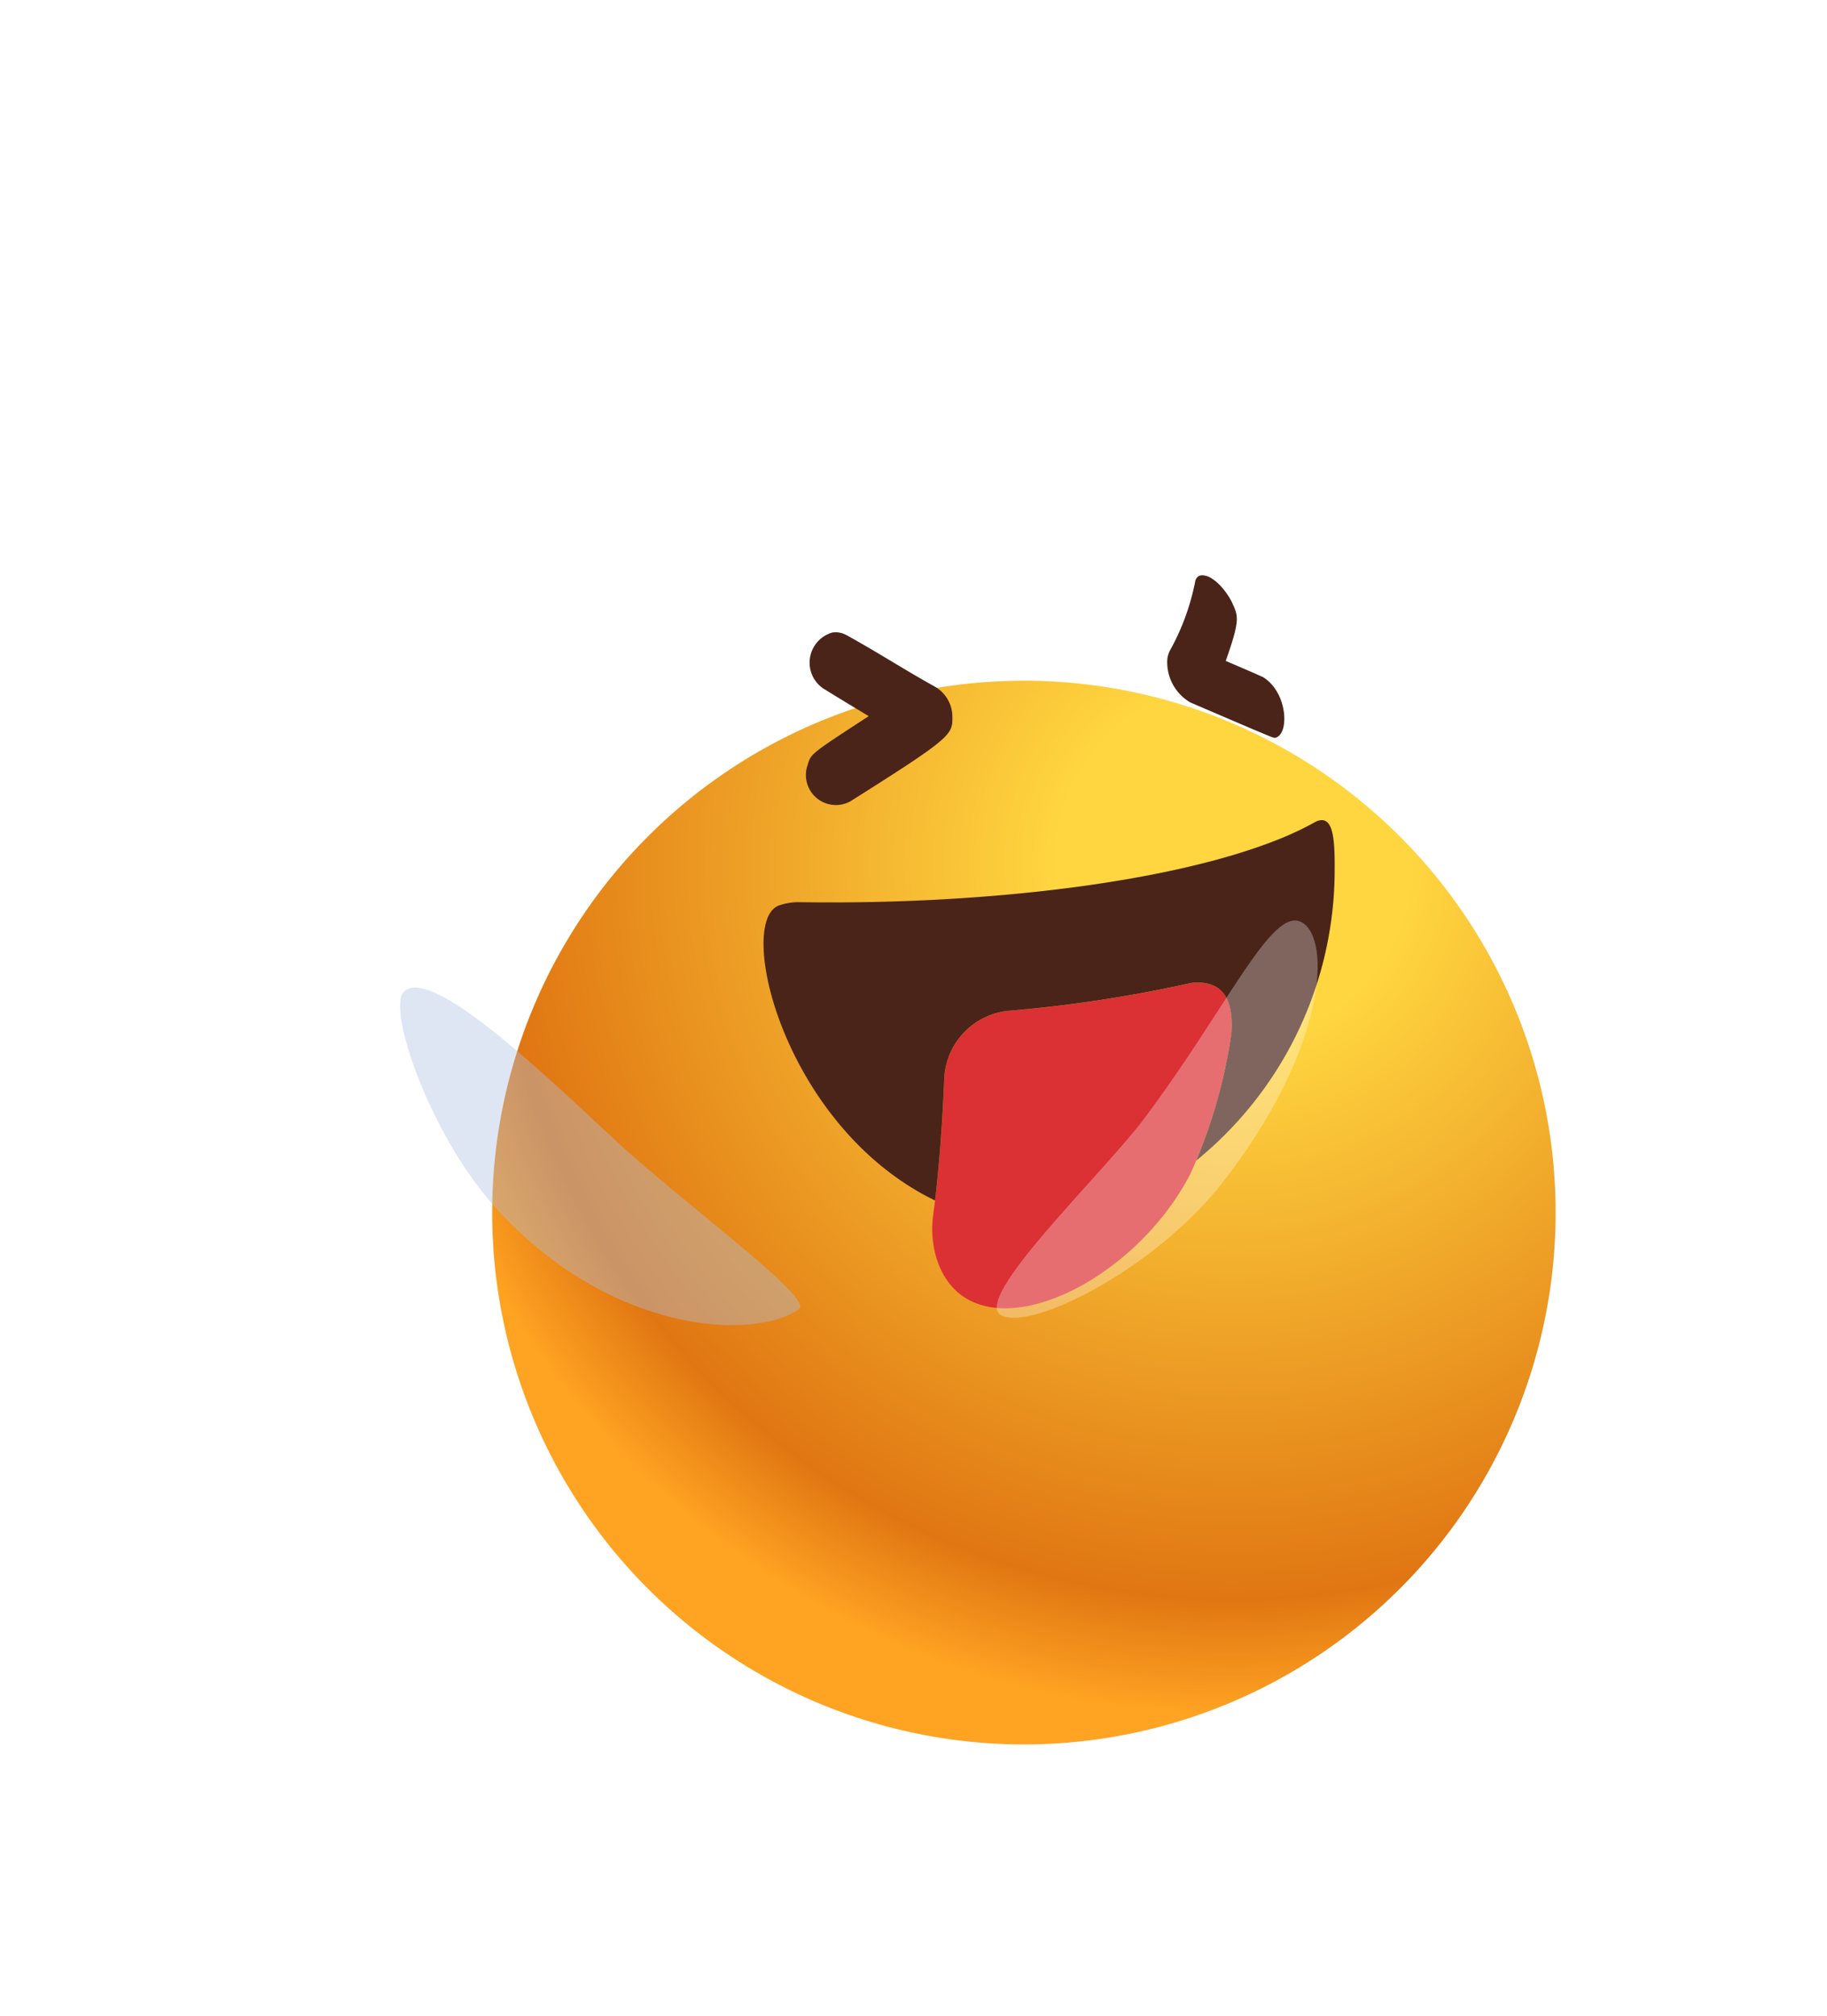 <svg xmlns="http://www.w3.org/2000/svg" xmlns:xlink="http://www.w3.org/1999/xlink" width="100.959" height="111.382" viewBox="0 0 100.959 111.382">
  <defs>
    <radialGradient id="radial-gradient" cx="0.697" cy="0.171" r="0.8" gradientTransform="translate(0)" gradientUnits="objectBoundingBox">
      <stop offset="0.204" stop-color="#ffd640"/>
      <stop offset="0.866" stop-color="#e07612"/>
      <stop offset="1" stop-color="#ffa322"/>
    </radialGradient>
    <filter id="Trazado_147281" x="12.193" y="17.615" width="88.766" height="93.767" filterUnits="userSpaceOnUse">
      <feOffset dx="10" dy="20" input="SourceAlpha"/>
      <feGaussianBlur stdDeviation="5" result="blur"/>
      <feFlood flood-opacity="0.161"/>
      <feComposite operator="in" in2="blur"/>
      <feComposite in="SourceGraphic"/>
    </filter>
  </defs>
  <g id="Grupo_95351" data-name="Grupo 95351" transform="translate(17.193 17.615)">
    <g transform="matrix(1, 0, 0, 1, -17.19, -17.62)" filter="url(#Trazado_147281)">
      <path id="Trazado_147281-2" data-name="Trazado 147281" d="M-773.46,111.336a29.383,29.383,0,0,1-29.383,29.383,29.383,29.383,0,0,1-29.383-29.383,29.384,29.384,0,0,1,29.383-29.384A29.384,29.384,0,0,1-773.46,111.336Z" transform="translate(849.42 -64.34)" fill="url(#radial-gradient)"/>
    </g>
    <g id="Grupo_95350" data-name="Grupo 95350" transform="translate(24.998 14.167)">
      <path id="Trazado_147282" data-name="Trazado 147282" d="M-708.918,159.5c.009,1,.01,1.124-5.64,4.682a1.658,1.658,0,0,1-2.353-2.026c.17-.6.17-.6,3.37-2.681-.77-.463-1.794-1.079-2.555-1.556a1.731,1.731,0,0,1,.545-3.065c.053-.007.125-.009.18-.014a1.264,1.264,0,0,1,.58.148c1.663.91,3.253,1.944,4.911,2.86a1.927,1.927,0,0,1,.962,1.652" transform="translate(719.356 -151.692)" fill="#4a2419"/>
      <path id="Trazado_147283" data-name="Trazado 147283" d="M-629.437,143.177c.31.681.415.909-.382,3.154.617.263,1.443.616,2.056.892,1.394.85,1.469,3.2.674,3.354-.092.018-.092.018-4.684-1.951a2.574,2.574,0,0,1-1.277-2.353,1.364,1.364,0,0,1,.14-.5,13.036,13.036,0,0,0,1.4-3.807.433.433,0,0,1,.225-.337c.645-.2,1.505.789,1.852,1.551" transform="translate(655.361 -141.599)" fill="#4a2419"/>
      <path id="Trazado_147284" data-name="Trazado 147284" d="M-673.475,246.992c-3.366,6.433-12.141,10.228-13.972,4.632a5.635,5.635,0,0,1-.192-2.467c.033-.252.064-.508.1-.77.24-2.018.414-4.3.511-6.8a3.953,3.953,0,0,1,3.471-3.673,75.519,75.519,0,0,0,10.168-1.543c1.639-.172,2.367.741,2.227,2.791a28.212,28.212,0,0,1-2.31,7.834" transform="translate(697.021 -213.843)" fill="#db3034"/>
      <path id="Trazado_147285" data-name="Trazado 147285" d="M-695.415,201.4a20.71,20.71,0,0,1-7.653,15.991,28.609,28.609,0,0,0,1.947-7.024c.14-2.05-.588-2.963-2.227-2.791a75.513,75.513,0,0,1-10.168,1.543,3.953,3.953,0,0,0-3.471,3.673c-.1,2.5-.271,4.786-.511,6.8-8.325-4.042-11-15.256-8.675-16.281a3.2,3.2,0,0,1,1.156-.2c10.178.157,20.435-1.07,26.4-3.432a17.228,17.228,0,0,0,2.163-1.019c.9-.4,1.062.7,1.038,2.731" transform="translate(726.977 -185.05)" fill="#4a2419"/>
    </g>
    <path id="Trazado_147286" data-name="Trazado 147286" d="M-673.327,110.638c2.89,2,4.149,5.177,2.815,7.106s-4.754,1.876-7.644-.124-4.146-5.181-2.813-7.108S-676.216,108.639-673.327,110.638Z" transform="translate(717.301 -102.653)" fill="#fff" opacity="0.6" style="mix-blend-mode: overlay;isolation: isolate"/>
    <path id="Trazado_147287" data-name="Trazado 147287" d="M-660.269,236.417c-3.7,4.725-10.551,8.191-12.206,7.292s5.595-7.788,7.885-10.839c4.668-6.214,7.068-11.77,8.723-10.872S-654.465,229-660.269,236.417Z" transform="translate(710.603 -188.662)" fill="#fff" opacity="0.3" style="mix-blend-mode: overlay;isolation: isolate"/>
    <path id="Trazado_147288" data-name="Trazado 147288" d="M-799.928,245.675c3.922,3.685,11.306,8.985,10.441,9.6-2.442,1.75-10.473,1.413-16.822-5.669-3.594-4.008-5.975-10.973-5-11.879C-809.909,236.441-804.735,241.157-799.928,245.675Z" transform="translate(816.442 -200.566)" fill="#aec1e3" opacity="0.4" style="mix-blend-mode: overlay;isolation: isolate"/>
  </g>
</svg>
